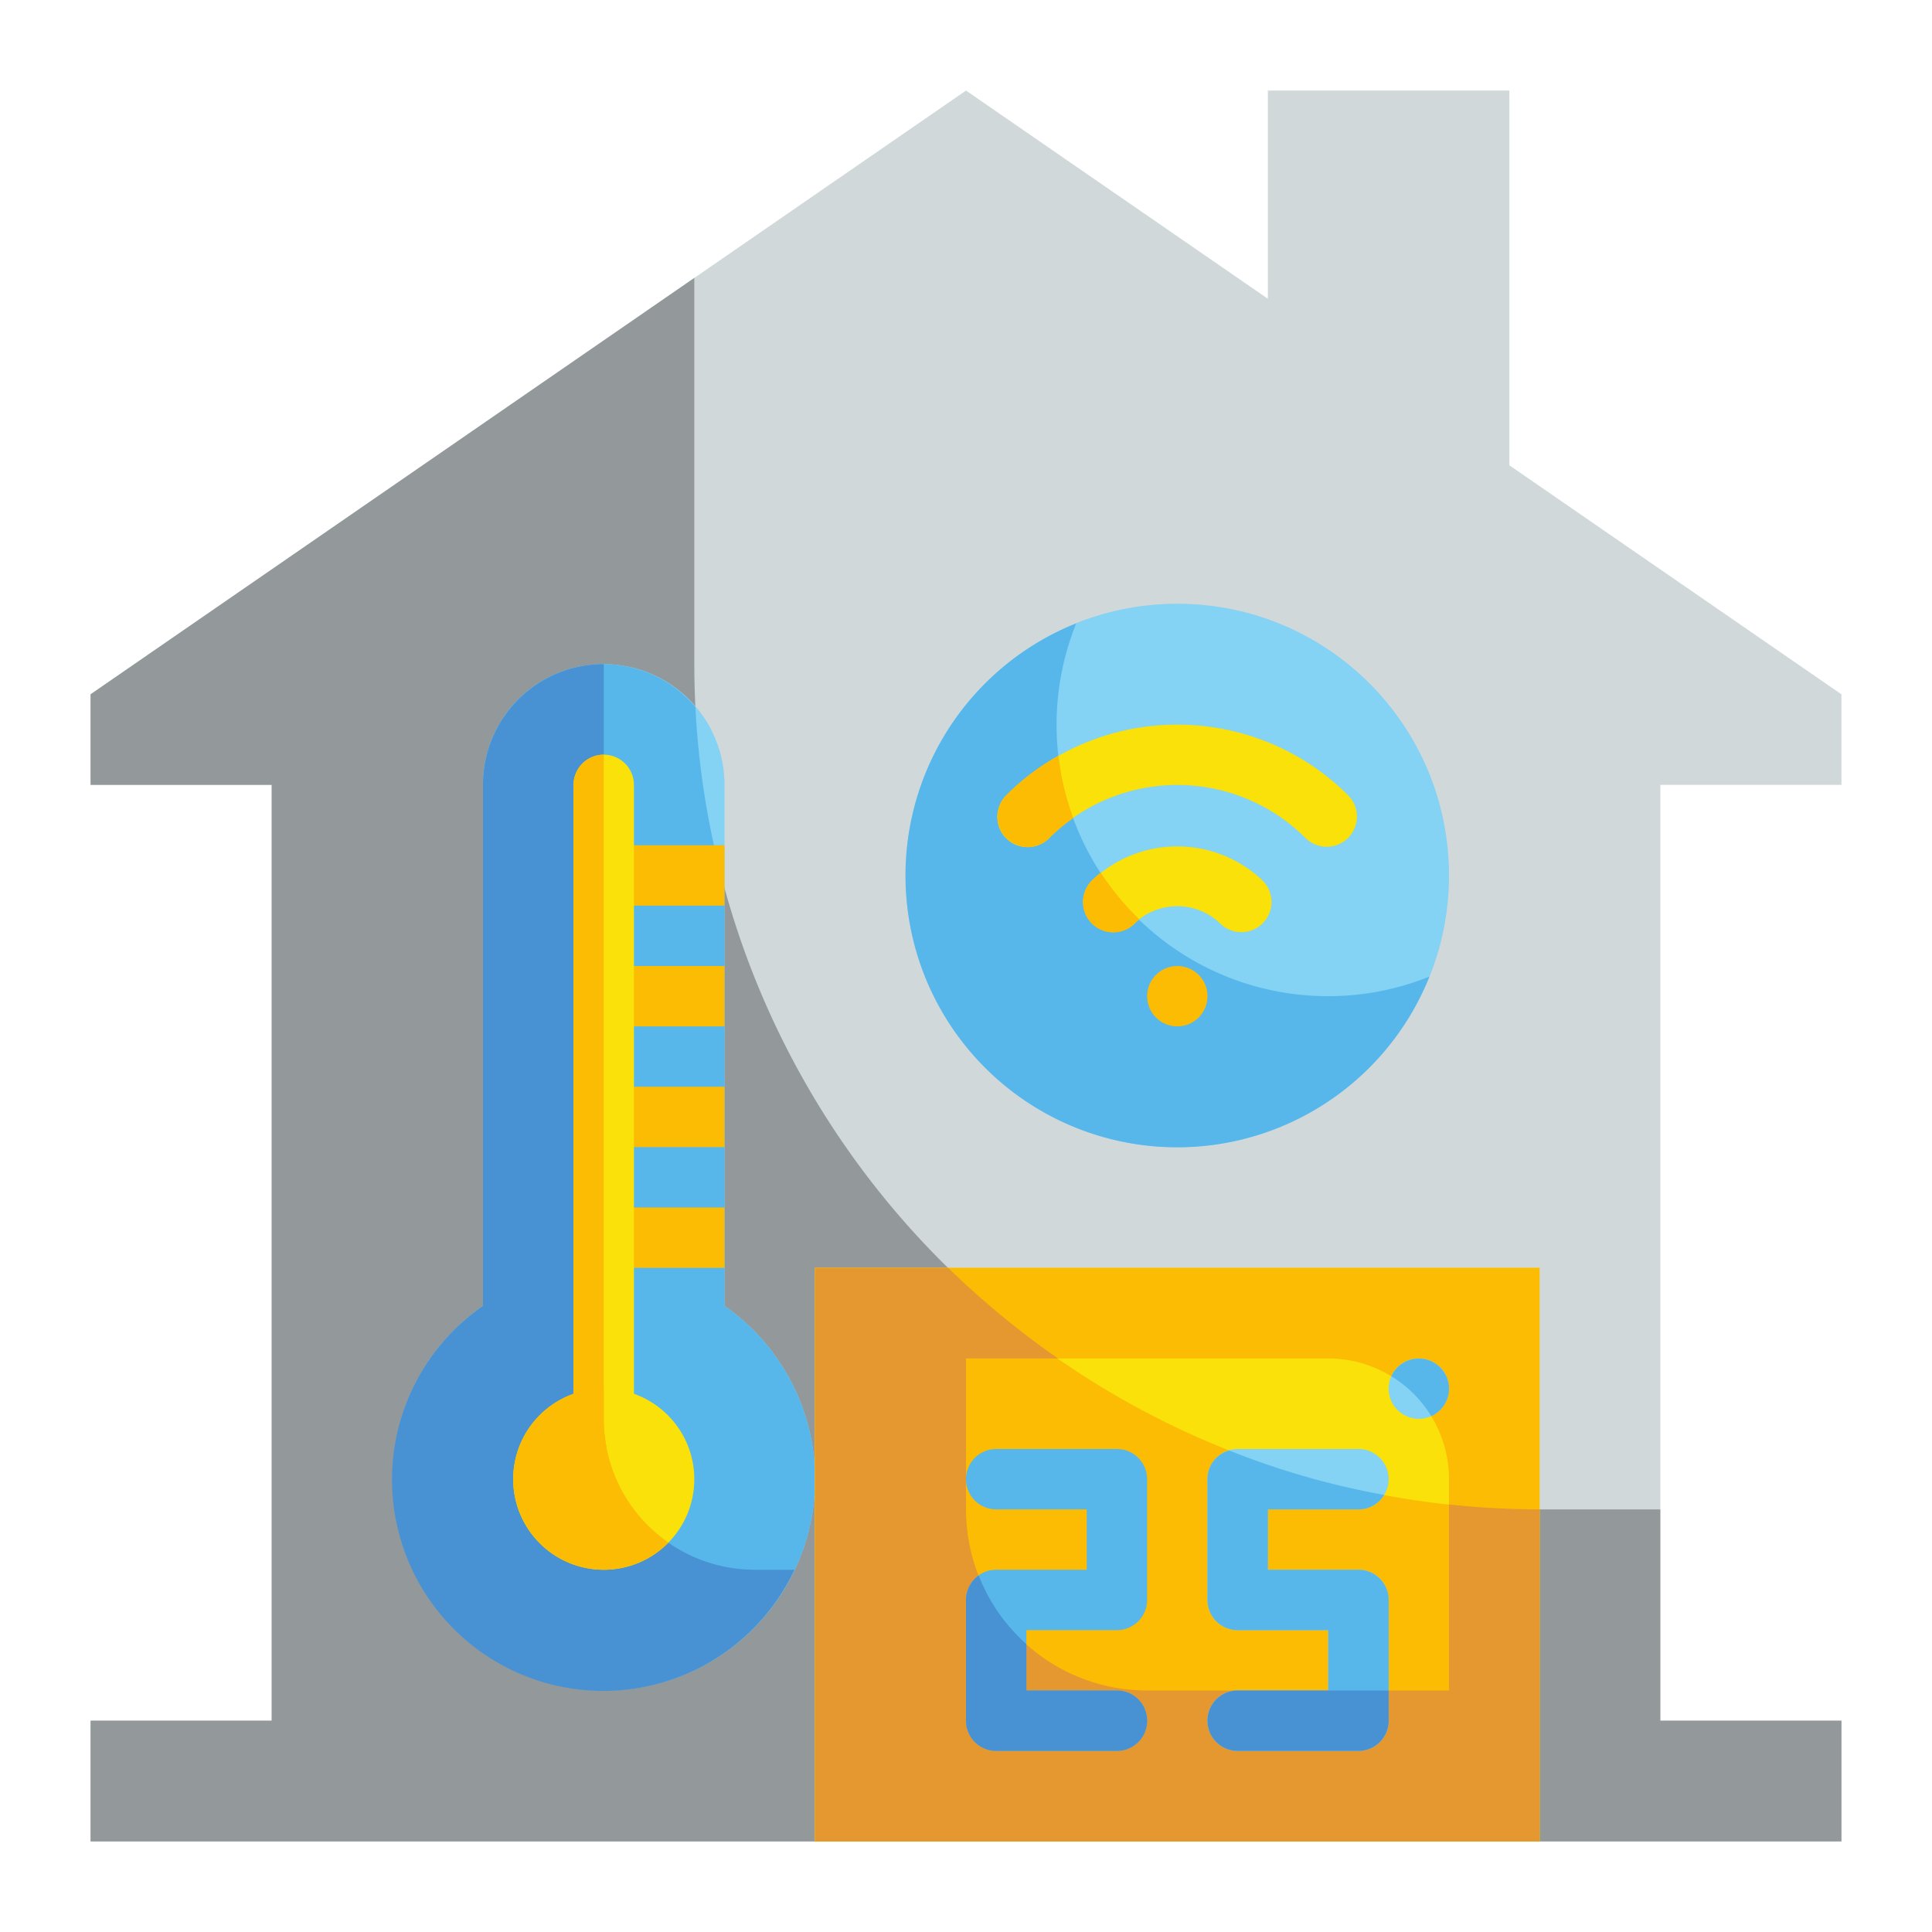 <svg height="512" viewBox="0 0 64 64" width="512" xmlns="http://www.w3.org/2000/svg"><g id="Flat"><g id="Stroke_copy_2" data-name="Stroke copy 2"><g><path d="m61 26v-3l-11-7.586v-12.414h-8v6.897l-10-6.897-29 20v3h6v31h-6v4h58v-4h-6v-31z" fill="#d0d8da"/><path d="m55 50h-4a28 28 0 0 1 -28-28v-12.793l-20 13.793v3h6v31h-6v4h58v-4h-6z" fill="#93999a"/><g><path d="m24 43.26v-17.26a4 4 0 0 0 -8 0v17.26a7 7 0 1 0 8 0z" fill="#84d2f4"/><path d="m23.036 23.423a3.984 3.984 0 0 0 -7.036 2.577v17.26a7 7 0 1 0 8 0v-13.845a27.92 27.92 0 0 1 -.964-5.992z" fill="#57b7eb"/><path d="m25 52a5 5 0 0 1 -5-5v-25a4 4 0 0 0 -4 4v17.26a7 7 0 1 0 10.317 8.74z" fill="#4891d3"/><circle cx="20" cy="49" fill="#f9e109" r="3"/><g fill="#fcbc04"><path d="m20 28h4v2h-4z"/><path d="m20 32h4v2h-4z"/><path d="m20 36h4v2h-4z"/><path d="m20 40h4v2h-4z"/></g><path d="m20 48a1 1 0 0 1 -1-1v-21a1 1 0 0 1 2 0v21a1 1 0 0 1 -1 1z" fill="#f9e109"/><path d="m22.143 51.1a4.988 4.988 0 0 1 -2.143-4.1v-1a3 3 0 1 0 2.143 5.1z" fill="#fcbc04"/><path d="m20.1 47.98a5.019 5.019 0 0 1 -.1-.98v-22a1 1 0 0 0 -1 1v21a1 1 0 0 0 1 1 .826.826 0 0 0 .1-.02z" fill="#fcbc04"/></g><g><path d="m27 42h24v19h-24z" fill="#f9e109"/><path d="m27 42v19h24v-19zm21 14h-10a6 6 0 0 1 -6-6v-5h12a4 4 0 0 1 4 4z" fill="#fcbc04"/><path d="m31.412 42h-4.412v19h24v-11a27.906 27.906 0 0 1 -19.588-8z" fill="#fcbc04"/><path d="m48 56h-10a6 6 0 0 1 -6-6v-5h3.049a28.143 28.143 0 0 1 -3.637-3h-4.412v19h24v-11a28.307 28.307 0 0 1 -3-.163z" fill="#e59730"/><path d="m37 58h-4a1 1 0 0 1 -1-1v-4a1 1 0 0 1 1-1h3v-2h-3a1 1 0 0 1 0-2h4a1 1 0 0 1 1 1v4a1 1 0 0 1 -1 1h-3v2h3a1 1 0 0 1 0 2z" fill="#57b7eb"/><path d="m45 58h-4a1 1 0 0 1 0-2h3v-2h-3a1 1 0 0 1 -1-1v-4a1 1 0 0 1 1-1h4a1 1 0 0 1 0 2h-3v2h3a1 1 0 0 1 1 1v4a1 1 0 0 1 -1 1z" fill="#84d2f4"/><path d="m46 53v4a1 1 0 0 1 -1 1h-4a1 1 0 0 1 0-2h3v-2h-3a1 1 0 0 1 -1-1v-4a.978.978 0 0 1 .72-.95 26.541 26.541 0 0 0 5.13 1.47.983.983 0 0 1 -.85.48h-3v2h3a1 1 0 0 1 1 1z" fill="#57b7eb"/><circle cx="47" cy="46" fill="#84d2f4" r="1"/><path d="m38 57a1 1 0 0 1 -1 1h-4a1 1 0 0 1 -1-1v-4a1.008 1.008 0 0 1 .42-.81 5.858 5.858 0 0 0 1.58 2.27v1.54h3a1 1 0 0 1 1 1z" fill="#4891d3"/><path d="m46 56v1a1 1 0 0 1 -1 1h-4a1 1 0 0 1 0-2z" fill="#4891d3"/><path d="m48 46a1 1 0 0 1 -.59.91 3.967 3.967 0 0 0 -1.32-1.32 1 1 0 0 1 1.91.41z" fill="#57b7eb"/></g><g><circle cx="39" cy="29" fill="#84d2f4" r="9"/><path d="m44 33a8.99 8.99 0 0 1 -8.349-12.349 9 9 0 1 0 11.7 11.7 8.963 8.963 0 0 1 -3.351.649z" fill="#57b7eb"/><path d="m41.121 30.879a1 1 0 0 1 -.707-.293 2.047 2.047 0 0 0 -2.828 0 1 1 0 0 1 -1.414-1.414 4.093 4.093 0 0 1 5.656 0 1 1 0 0 1 -.707 1.707z" fill="#f9e109"/><path d="m43.95 28.05a.993.993 0 0 1 -.707-.293 6.008 6.008 0 0 0 -8.486 0 1 1 0 1 1 -1.414-1.414 8.01 8.01 0 0 1 11.314 0 1 1 0 0 1 -.707 1.707z" fill="#f9e109"/><g fill="#fcbc04"><circle cx="39" cy="33" r="1"/><path d="m35.06 25.04a8.728 8.728 0 0 0 .49 2.06 5.423 5.423 0 0 0 -.79.66 1 1 0 1 1 -1.42-1.42 7.637 7.637 0 0 1 1.72-1.3z"/><path d="m37.74 30.46a.934.934 0 0 0 -.15.13 1 1 0 1 1 -1.42-1.42 3.584 3.584 0 0 1 .29-.26 9.018 9.018 0 0 0 1.28 1.55z"/><path d="m37.74 30.46a.934.934 0 0 0 -.15.13 1 1 0 1 1 -1.42-1.42 3.584 3.584 0 0 1 .29-.26 9.018 9.018 0 0 0 1.28 1.55z"/><path d="m35.55 27.1a5.423 5.423 0 0 0 -.79.66 1 1 0 1 1 -1.42-1.42 7.637 7.637 0 0 1 1.72-1.3 8.728 8.728 0 0 0 .49 2.06z"/></g></g></g></g></g></svg>